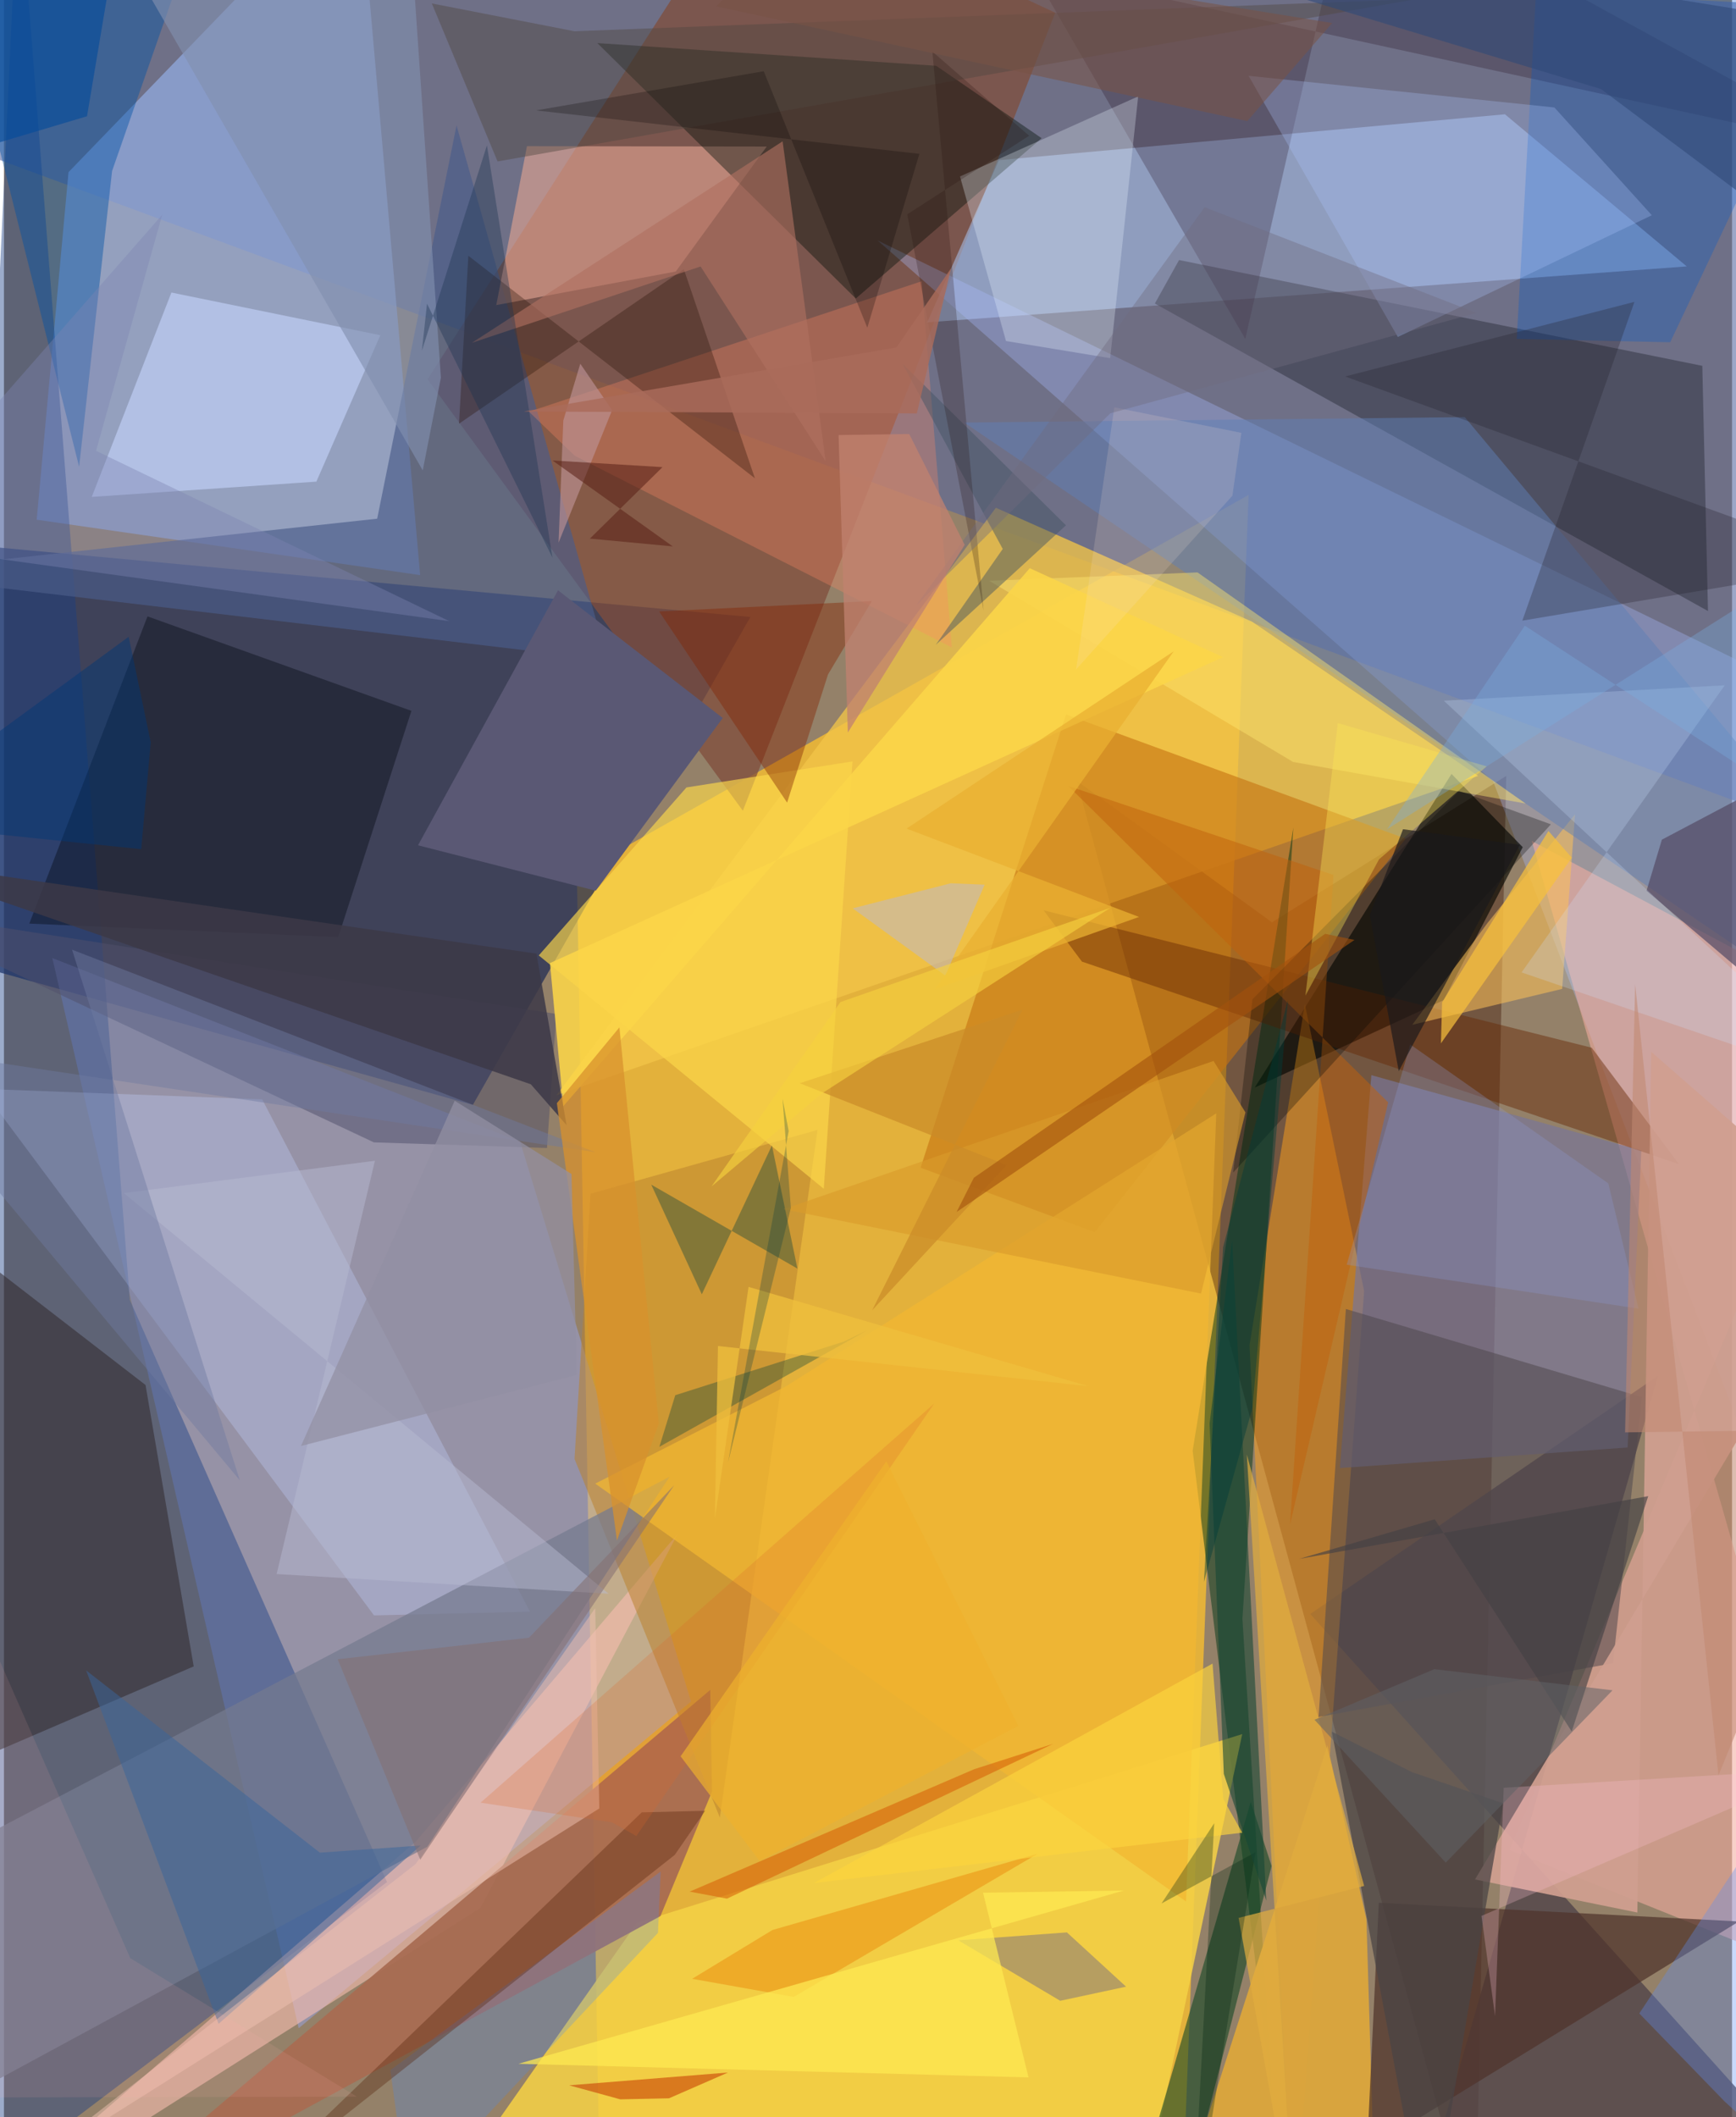 <svg xmlns="http://www.w3.org/2000/svg" width="228" height="278" viewBox="0 0 836 1024"><path fill="#948169" d="M0 0h836v1024H0z"/><path fill="#fabf2e" fill-opacity=".769" d="M277.183 422.856L288.679 1086l282.985-61.39 30.461-785.247z"/><path fill="#1d2953" fill-opacity=".71" d="M-9.64 264.174l370.728 34.246-134.252 235.987L-62 453.537z"/><path fill="#55649e" fill-opacity=".573" d="M881.49 403.632l-4.12-400.54-845.904-43.52L-62 55.24z"/><path fill="#9aa6ef" fill-opacity=".451" d="M23.398 463.373l119.178 517.613 189.82-158.03-82.7-270.8z"/><path fill="#94afe6" fill-opacity=".682" d="M31.232 83.277L171.482-62l29.852 340.162-185.5-26.795z"/><path fill="#3a1101" fill-opacity=".38" d="M613.42 446.089l113.333-70.79L711.806 1086 519 377.67z"/><path fill="#7f4d3c" fill-opacity=".753" d="M357.45 392.128l-152.536-208.7L362.484-62 508.573 6.153z"/><path fill="#183e85" fill-opacity=".431" d="M-46.604 1086l231.91-175.71L60.898 628.709 7.059-62z"/><path fill="#a7bce6" fill-opacity=".584" d="M446.656 155.901l34.691-78.444 244.79-22.176 87.96 73.575z"/><path fill="#abbdff" fill-opacity=".329" d="M851.368 325.525l30.788 475.817-161.754-423.513-297.718-261.508z"/><path fill="#f2c448" fill-opacity=".769" d="M267.28 529.747l212.589-284.155 123.958 55.097L713.17 375.28z"/><path fill="#f2ada0" fill-opacity=".573" d="M739.123 406.748L898 491.488 728.287 894.716 898 963.034z"/><path fill="#534549" fill-opacity=".824" d="M898 1076.491L631.933 780.625 800.2 665.405 689.649 1050.57z"/><path fill="#c67312" fill-opacity=".608" d="M527.678 595.952l150.443-190.328-164.33-60.075-70.333 219.23z"/><path fill="#040501" fill-opacity=".631" d="M734.743 409.751l-34.45-35.43-95.173 151.673 91.418-42.304z"/><path fill="#272a36" fill-opacity=".451" d="M821.61 176.94l-253.13-51.164-11.706 21.036 267.59 148.724z"/><path fill="#ffa11b" fill-opacity=".498" d="M623.932 1086l-21.368-435.385 26.778-164.977 28.668 138.807z"/><path fill="#787696" fill-opacity=".706" d="M646.257 710.059l15.25-190.039 130.6 36.4-6.626 143.693z"/><path fill="#4a5c8a" fill-opacity=".663" d="M218.94 60.673l72.983 258.562L-62 277.206l242.557-26.334z"/><path fill="#003616" fill-opacity=".49" d="M599.136 782.966l24.633-382.722-48.708 301.44 38.606 314.637z"/><path fill="#e0a291" fill-opacity=".635" d="M253.014 70.706l115.981.173-43.993 60.442-86.839 16.246z"/><path fill="#041008" fill-opacity=".404" d="M287.074 20.848L412.09 144.39l89.894-77.558-51.004-35.018z"/><path fill="#f4d146" fill-opacity=".867" d="M599.035 838.722l-292.829 91.312-93.928 133.742L546.795 1086z"/><path fill="#daa53d" fill-opacity=".969" d="M659.124 928.24l4.185 138.954L562.352 1086l77.913-241.82z"/><path fill="#f8bdb0" fill-opacity=".592" d="M230.505 922.861L-26.953 1086l226.14-195.25 126.842-149.032z"/><path fill="#a86b52" fill-opacity=".941" d="M317.585 926.767l24.954-60.259-.854-49.164L24.165 1086z"/><path fill="#322a2e" fill-opacity=".557" d="M68.489 669.876L-62 569.073l11.56 298.104 142.232-61.2z"/><path fill="#c2d2fe" fill-opacity=".314" d="M179.036 781.315l75.43-1.821-129.55-247.777-135.595-5.09z"/><path fill="#01070e" fill-opacity=".376" d="M69.44 298.117L12.265 446.709l149.44 6.573 35.42-109.466z"/><path fill="#ba812d" fill-opacity=".533" d="M283.77 577.36l-7.747 128.271 70.304 173.44 47.261-332.56z"/><path fill="#bccaf1" fill-opacity=".745" d="M81.01 141.495l101.062 20.644-30.937 70.81-108.656 7.385z"/><path fill="#50342b" fill-opacity=".722" d="M665.11 920.307l174.202 9.033L584.457 1086l72.813-1.035z"/><path fill="#144725" fill-opacity=".596" d="M558.414 1025.575l15.216 30.94 39.615-153.98-10.087-31.063z"/><path fill="#747a8f" fill-opacity=".722" d="M321.997 714.252L-11.66 889.036-62 1037.778l266.822-144.613z"/><path fill="#1c0315" fill-opacity=".235" d="M497.203-14.69L898 72.67 652.174-62 600.51 163.943z"/><path fill="#fe8a65" fill-opacity=".302" d="M253.983 199.138l189.94-63.092 14.656 177.127-182.438-92.724z"/><path fill="#0053a6" fill-opacity=".431" d="M52.314 82.696l44.115-126.49L-35.75-62l72.11 287.755z"/><path fill="#662603" fill-opacity=".447" d="M810.296 563.033l-288.793-97.926-18.568-24.833 265.197 66.481z"/><path fill="#0057ca" fill-opacity=".298" d="M743.036-37.284l-11.2 201.227 74.248 1.595L898-28.821z"/><path fill="#5a5874" d="M200.309 408.839l86.016 21.972 61.402-83.538-79.692-61.766z"/><path fill="#fec056" fill-opacity=".545" d="M681.296 495.659l72.521-17.36 6.232-84.476-42.393 52.652z"/><path fill="#607fb6" fill-opacity=".498" d="M886.587 416.957L706.704 201.754l-242.138 2.623 382.27 259.4z"/><path fill="#50484d" fill-opacity=".545" d="M792.4 675.743L778.43 804.43l-142.455 26.003 13.202-197.326z"/><path fill="#fcd74b" fill-opacity=".663" d="M410.51 368.26l-13.898 206.723-137.879-112.878 71.454-81.256z"/><path fill="#d09f90" fill-opacity=".933" d="M898 597.106L711.652 909.024l78.543 16.003 6.718-416.283z"/><path fill="#ecf7ff" fill-opacity=".286" d="M484.757 164.947L462.506 85.34l86.2-38.724L535.15 173.24z"/><path fill="#50516b" fill-opacity=".514" d="M267.238 490.399l-4.531 64.84-83.741-2.712L-62 439.089z"/><path fill="#afc8ff" fill-opacity=".278" d="M602.113 36.666l147.94 15.31 47.141 52.13-122.883 58.888z"/><path fill="#554c66" fill-opacity=".718" d="M898 518.495l-103.367-87.667 7.423-24.71L898 355.415z"/><path fill="#f1b731" fill-opacity=".733" d="M286.037 717.573l92.519-47.187 207.93-131.903-14.618 381.194z"/><path fill="#428afe" fill-opacity=".243" d="M186.915 1001.224L317.7 905.202l-1.299 29.64-120.865 128.894z"/><path fill="#ffe96e" fill-opacity=".435" d="M577.408 276.858l-100.756 4.035 146.982 87.629 112.52 20.127z"/><path fill="#822400" fill-opacity=".408" d="M378.867 388.19l19.801-62.012 21.173-35.46-102.883 5.018z"/><path fill="#260e00" fill-opacity=".314" d="M220.146 204.928l108.755-74.738 34.394 101.148-138.64-107.628z"/><path fill="#294e3a" fill-opacity=".447" d="M337.606 626.003l-24.462-53.028 70.708 40.595-12.33-59.553z"/><path fill="#39659b" fill-opacity=".498" d="M152.837 896.064l48.779-3.468-97.79 86.27-64.069-170.955z"/><path fill="#a08e6c" fill-opacity=".729" d="M461.685 938.467l52.547-3.835 28.614 26.254-31.86 6.827z"/><path fill="#494445" fill-opacity=".729" d="M642.411 837.555l38.733 19.548 44.205 15.108L688.999 1086z"/><path fill="#fbd548" fill-opacity=".875" d="M264.142 465.817l325.593-147.98-93.467-43.03L270.58 535.034z"/><path fill="#415362" fill-opacity=".463" d="M513.767 254.071l-62.99 57.812 32.407-46.38-48.528-89.629z"/><path fill="#55240b" fill-opacity=".357" d="M339.248 875.82l-14.73 21.323-208.007 164.284 192.036-184.859z"/><path fill="#514840" fill-opacity=".439" d="M275.994 15.117L683.279-.447 238.798 78.081 206.989 1.669z"/><path fill="#cfe1ff" fill-opacity=".235" d="M832.459 331.456l-98.279 138.86L898 526.346 696.54 338.91z"/><path fill="#c5b9b3" fill-opacity=".627" d="M455.414 471.868l19.019-43.98-16.422-.672-47.418 12.112z"/><path fill="#3c3947" fill-opacity=".851" d="M272.172 544.188l-17.289-19.761L-62 414.845l319.595 46.396z"/><path fill="#23222c" fill-opacity=".29" d="M898 272.71l-163.452 27.478 54.233-154.194-139.957 36.095z"/><path fill="#8290af" fill-opacity=".635" d="M211.375 182.68l-8.775 44.84L71.078-.982 194.627-62z"/><path fill="#efc1b2" fill-opacity=".498" d="M288.017 874.676L6.142 1052.248l192.954-150.623 86.936-123.822z"/><path fill="#5f8ef3" fill-opacity=".333" d="M832.296 1016.292l-41.164-42.463L898 812.097l-20.447 245.827z"/><path fill="#c0610d" fill-opacity=".506" d="M622.17 737.33l47.464-204.163L514.87 380.125l128.325 43.061z"/><path fill="#eb8d11" fill-opacity=".537" d="M500.078 896.597L371.79 933.462l-38.87 23.615 49.128 8.763z"/><path fill="#043f3b" fill-opacity=".337" d="M406.466 648.829l-81.7 25.979-7.702 24.97 100.473-56.323z"/><path fill="#8d9bd4" fill-opacity=".286" d="M680.302 505.158l95.822 67.186 14.641 60.605-141.2-21.248z"/><path fill="#e1ad3f" fill-opacity=".706" d="M601.264 703.524l56.762 208.648-60.747 15.448 26.743 148.811z"/><path fill="#000604" fill-opacity=".286" d="M594.67 567.1l9.325-83.805 99.934-100.749 44.437 16.158z"/><path fill="#fde754" fill-opacity=".369" d="M717.297 370.655l-52.063 44.965-35.622 65.931 15.672-131.818z"/><path fill="#b07160" fill-opacity=".616" d="M376.69 68.352l-150.357 97.476L337.01 128.88l60.512 94.207z"/><path fill="#b8bad3" fill-opacity=".467" d="M58.02 577.07l234.517 193.765-160.628-9.519 47.562-199.905z"/><path fill="#da9b2b" fill-opacity=".639" d="M600.592 538.018L585.16 513.16l-207.991 71.682 201.95 40.812z"/><path fill="#c63a00" fill-opacity=".565" d="M273.44 1008.59l24.711 6.785 23.578-.502 28.544-12.47z"/><path fill="#7c84b2" fill-opacity=".388" d="M76.561 103.874l-32.014 114.17 170.896 82.396L-62 262.09z"/><path fill="#707aa1" fill-opacity=".443" d="M32.943 459.326l253.266 97.986L-62 505.174l176.108 210.818z"/><path fill="#d65e06" fill-opacity=".557" d="M469.367 855.7l-137.65 59.223 18.076 3.382 157.779-74.873z"/><path fill="#846e70" fill-opacity=".553" d="M254.017 792.104l-92.562 10.417 39.938 96.943L324.25 718.329z"/><path fill="#d8912d" fill-opacity=".745" d="M316.804 688.5l-20.244 56.582-29.074-211.518 30.255-36.666z"/><path fill="#fde952" fill-opacity=".737" d="M473.65 915.427l68.129-1.055-292.896 83.808 246.784 6.58z"/><path fill="#fbd43e" fill-opacity=".671" d="M391.813 910.765l192.858-106.139 5.201 65.517 9.198 16.261z"/><path fill="#002413" fill-opacity=".306" d="M560.023 920.614l25.465-38.765-10.778 201.667 30.73-187.648z"/><path fill="#1c3352" fill-opacity=".376" d="M204.661 146.87l-2.481 22.784 31.467-99.36 31.705 199.434z"/><path fill="#164635" fill-opacity=".588" d="M610.694 919.316l-20.571-61.371-6.864-169.47 10.884-88.612z"/><path fill="#444144" fill-opacity=".639" d="M626.603 753.978l65.57-19.161 66.264 102.636 37.012-113.814z"/><path fill="#eab032" fill-opacity=".749" d="M549.116 443.49l-98.665 34.944L565.93 314.989l-129.297 85.783z"/><path fill="#bc9295" fill-opacity=".647" d="M270.599 203.392l8.21-27.476 15.397 22.457-25.9 64.081z"/><path fill="#dc6829" fill-opacity=".227" d="M230.561 871.894L450.07 678.798 305.937 888.01l-11.864-6.635z"/><path fill="#25110c" fill-opacity=".231" d="M495.95 65.648l-58.97 38.02 36.932 191.59-24.773-270.312z"/><path fill="#fbbfd4" fill-opacity=".267" d="M879.417 855.56l-164.63 71.1 6.567 48.475 4.185-110.459z"/><path fill="#785346" fill-opacity=".549" d="M642.553 11.131l-41.064 47.44L344.598 3.105l32.733-35z"/><path fill="#9390a3" fill-opacity=".725" d="M274.556 567.819l2.564 97.179-133.426 34.375 74.362-166.99z"/><path fill="#314977" fill-opacity=".588" d="M425.76-62L772.667 43.103 844.52 96.88 898 13.943z"/><path fill="#003776" fill-opacity=".459" d="M-62 397.474L60.33 308l10.68 51.028-4.608 51.687z"/><path fill="#fde2d2" fill-opacity=".165" d="M537.163 197.03l-18.481 126.725 75.601-83.998 4.35-30.4z"/><path fill="#cb8c28" fill-opacity=".725" d="M485.071 563.51l-65.063 70.237 72.75-145.418-107.778 35.597z"/><path fill="#79aee3" fill-opacity=".333" d="M735.753 302.618l138.553 90.348 17.997-132.969-223.25 141.137z"/><path fill="#716b80" fill-opacity=".404" d="M441.209 292.943l94.022-93.045 177.142-48.528-131.512-51.149z"/><path fill="#a3510c" fill-opacity=".596" d="M639.146 451.668L469.197 569.642l-8.343 16.552L653.36 454.607z"/><path fill="#c1826f" fill-opacity=".757" d="M408.242 354.319L403.77 210.42l34.182-.509 26.81 53.607z"/><path fill="#023b3a" fill-opacity=".439" d="M580.522 765.124l9.233-161.74 31.399-119.757-17.153 197.234z"/><path fill="#064c9b" fill-opacity=".639" d="M-62 86.697l102.185-30.47L58.56-53.361-62 14.12z"/><path fill="#f5d13e" fill-opacity=".647" d="M535.221 439.089l-139.658 89.835-53.27 44.93 62.36-89.177z"/><path fill="#080400" fill-opacity=".239" d="M367.562 34.45L257.39 53.394 442.867 74.41l-25.204 84.11z"/><path fill="#efbf3c" fill-opacity=".765" d="M343.933 734.51l1.486-83.493 179.197 19.441-164.4-48.033z"/><path fill="#ffb2b3" fill-opacity=".11" d="M170.692 1014.073L61.118 947.105-62 666.81v347.778z"/><path fill="#c18770" fill-opacity=".561" d="M789.12 476.013l-4.863 216.784L898 691.247l-68.56 167.411z"/><path fill="#013842" fill-opacity=".267" d="M380.682 584.176l-30.374 123.052 29.314-160.18-2.974-15.672z"/><path fill="#5a2317" fill-opacity=".565" d="M283.444 260.509l35.141-34.572-53.22-3.22 58.207 41.561z"/><path fill="#606265" fill-opacity=".533" d="M697.497 900.903l-63.492-69.112 57.997-24.486 86.173 10.233z"/><path fill="#f7c03c" fill-opacity=".706" d="M747.176 401.915l11.293 12.936-63.298 89.771.569-19.84z"/><path fill="#efb22d" fill-opacity=".682" d="M327.337 849.457l38.242 50.654 125.123-65.36-63.825-127.987z"/><path fill="#1a191c" fill-opacity=".671" d="M733.363 408.6l-58.604 109.478-14.015-75.486 16.08-41.515z"/><path fill="#aa6b5a" fill-opacity=".831" d="M251.574 199.019l180.17-30.95 26.427-38.319-16.538 70.224z"/></svg>